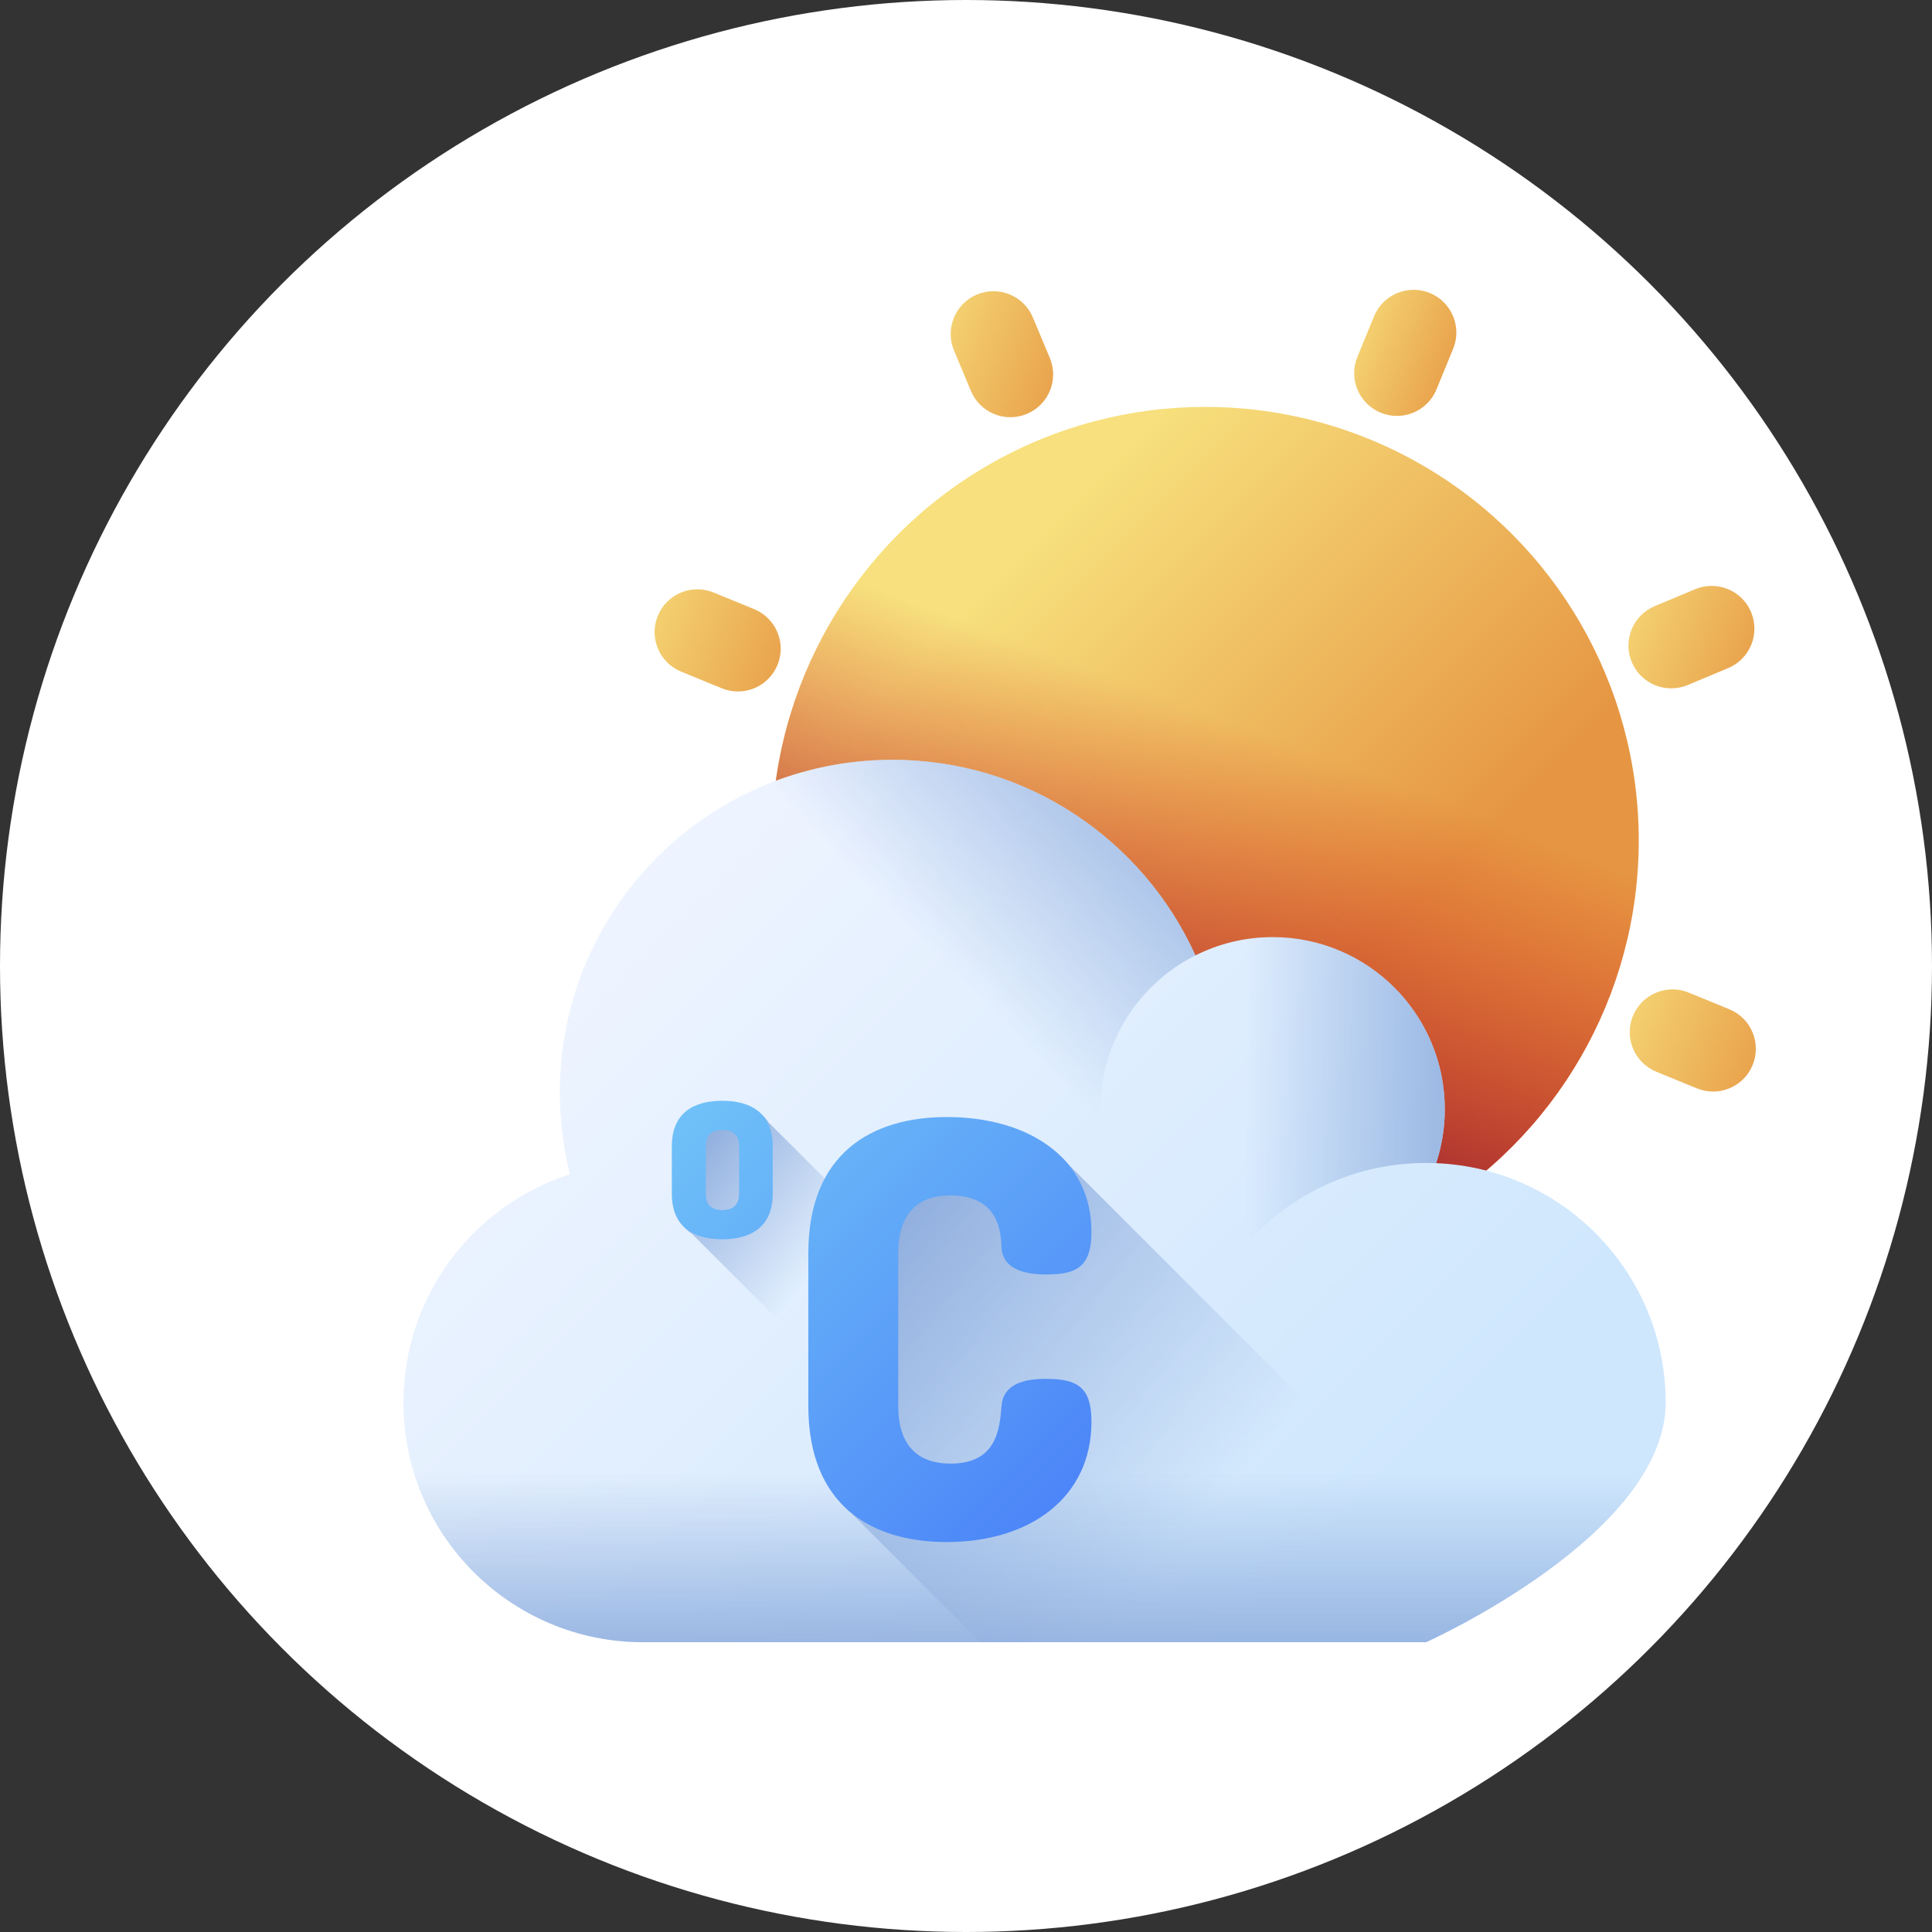 <?xml version="1.0"?>
<svg xmlns="http://www.w3.org/2000/svg" xmlns:xlink="http://www.w3.org/1999/xlink" xmlns:svgjs="http://svgjs.com/svgjs" version="1.1" width="512" height="512" x="0" y="0" viewBox="0 0 510 510" style="enable-background:new 0 0 512 512" xml:space="preserve" class=""><rect x="0" y="0" width="510" height="510" fill="#333333" stroke="none"/><circle r="255" cx="255" cy="255" fill="#ffffff" shape="circle" transform="matrix(1,0,0,1,0,0)"/><g transform="matrix(0.7,0,0,0.7,106.5,76.5)"><linearGradient xmlns="http://www.w3.org/2000/svg" id="lg1"><stop offset="0" stop-color="#f7e07d"/><stop offset="1" stop-color="#e69642"/></linearGradient><linearGradient xmlns="http://www.w3.org/2000/svg" xmlns:xlink="http://www.w3.org/1999/xlink" id="SVGID_1_" gradientUnits="userSpaceOnUse" x1="350.468" x2="403.285" xlink:href="#lg1" y1="13.535" y2="33.341"/><linearGradient xmlns="http://www.w3.org/2000/svg" xmlns:xlink="http://www.w3.org/1999/xlink" id="SVGID_2_" gradientUnits="userSpaceOnUse" x1="199.592" x2="252.409" xlink:href="#lg1" y1="381.268" y2="401.074"/><linearGradient xmlns="http://www.w3.org/2000/svg" xmlns:xlink="http://www.w3.org/1999/xlink" id="SVGID_3_" gradientUnits="userSpaceOnUse" x1="445.526" x2="524.188" xlink:href="#lg1" y1="267.825" y2="297.324"/><linearGradient xmlns="http://www.w3.org/2000/svg" xmlns:xlink="http://www.w3.org/1999/xlink" id="SVGID_4_" gradientUnits="userSpaceOnUse" x1="77.794" x2="156.456" xlink:href="#lg1" y1="116.949" y2="146.448"/><linearGradient xmlns="http://www.w3.org/2000/svg" xmlns:xlink="http://www.w3.org/1999/xlink" id="SVGID_5_" gradientUnits="userSpaceOnUse" x1="448.757" x2="520.187" xlink:href="#lg1" y1="117.12" y2="143.906"/><linearGradient xmlns="http://www.w3.org/2000/svg" xmlns:xlink="http://www.w3.org/1999/xlink" id="SVGID_6_" gradientUnits="userSpaceOnUse" x1="82.046" x2="153.476" xlink:href="#lg1" y1="270.461" y2="297.247"/><linearGradient xmlns="http://www.w3.org/2000/svg" xmlns:xlink="http://www.w3.org/1999/xlink" id="SVGID_7_" gradientUnits="userSpaceOnUse" x1="342.668" x2="412.945" xlink:href="#lg1" y1="377.37" y2="403.724"/><linearGradient xmlns="http://www.w3.org/2000/svg" xmlns:xlink="http://www.w3.org/1999/xlink" id="SVGID_8_" gradientUnits="userSpaceOnUse" x1="189.328" x2="259.604" xlink:href="#lg1" y1="10.659" y2="37.012"/><linearGradient xmlns="http://www.w3.org/2000/svg" xmlns:xlink="http://www.w3.org/1999/xlink" id="SVGID_9_" gradientUnits="userSpaceOnUse" x1="213.108" x2="353.957" xlink:href="#lg1" y1="118.402" y2="259.251"/><linearGradient xmlns="http://www.w3.org/2000/svg" id="SVGID_10_" gradientUnits="userSpaceOnUse" x1="318.159" x2="267.996" y1="165.275" y2="299.753"><stop offset="0" stop-color="#d52c1c" stop-opacity="0"/><stop offset=".281" stop-color="#cc2c20" stop-opacity=".281"/><stop offset=".73" stop-color="#b52b2a" stop-opacity=".73"/><stop offset="1" stop-color="#a42b31"/></linearGradient><linearGradient xmlns="http://www.w3.org/2000/svg" id="SVGID_11_" gradientUnits="userSpaceOnUse" x1="71.522" x2="324.578" y1="244.775" y2="497.831"><stop offset="0" stop-color="#eef4ff"/><stop offset="1" stop-color="#cfe7fd"/></linearGradient><linearGradient xmlns="http://www.w3.org/2000/svg" id="lg2"><stop offset="0" stop-color="#8aaadc" stop-opacity="0"/><stop offset="1" stop-color="#8aaadc"/></linearGradient><linearGradient xmlns="http://www.w3.org/2000/svg" xmlns:xlink="http://www.w3.org/1999/xlink" id="SVGID_12_" gradientUnits="userSpaceOnUse" x1="317.333" x2="414.687" xlink:href="#lg2" y1="307.696" y2="307.696"/><linearGradient xmlns="http://www.w3.org/2000/svg" xmlns:xlink="http://www.w3.org/1999/xlink" id="SVGID_13_" gradientUnits="userSpaceOnUse" x1="218.416" x2="311.75" xlink:href="#lg2" y1="268.902" y2="176.502"/><linearGradient xmlns="http://www.w3.org/2000/svg" xmlns:xlink="http://www.w3.org/1999/xlink" id="SVGID_14_" gradientUnits="userSpaceOnUse" x1="238" x2="238" xlink:href="#lg2" y1="446.03" y2="525.696"/><linearGradient xmlns="http://www.w3.org/2000/svg" xmlns:xlink="http://www.w3.org/1999/xlink" id="SVGID_15_" gradientUnits="userSpaceOnUse" x1="298.321" x2="160.821" xlink:href="#lg2" y1="470.583" y2="361.083"/><linearGradient xmlns="http://www.w3.org/2000/svg" xmlns:xlink="http://www.w3.org/1999/xlink" id="SVGID_16_" gradientUnits="userSpaceOnUse" x1="152.142" x2="98.142" xlink:href="#lg2" y1="373.649" y2="331.149"/><linearGradient xmlns="http://www.w3.org/2000/svg" id="lg3"><stop offset="0" stop-color="#76ccf8"/><stop offset=".833" stop-color="#518ef8"/><stop offset="1" stop-color="#4981f8"/></linearGradient><linearGradient xmlns="http://www.w3.org/2000/svg" xmlns:xlink="http://www.w3.org/1999/xlink" id="SVGID_17_" gradientUnits="userSpaceOnUse" x1="74.86" x2="256.852" xlink:href="#lg3" y1="286.592" y2="468.584"/><linearGradient xmlns="http://www.w3.org/2000/svg" xmlns:xlink="http://www.w3.org/1999/xlink" id="SVGID_18_" gradientUnits="userSpaceOnUse" x1="87.851" x2="269.843" xlink:href="#lg3" y1="273.601" y2="455.593"/><g xmlns="http://www.w3.org/2000/svg"><g><g><path d="m368.531 46.351c8.239 3.38 17.658-.558 21.039-8.797l6.279-15.304c3.38-8.239-.558-17.658-8.797-21.038s-17.658.558-21.039 8.797l-6.279 15.304c-3.381 8.238.558 17.658 8.797 21.038z" fill="url(#SVGID_1_)" data-original="url(#SVGID_1_)" style=""/><path d="m236.175 368.944c-8.239-3.38-17.658.558-21.038 8.796l-6.279 15.304c-3.38 8.239.559 17.658 8.797 21.039 8.239 3.38 17.658-.559 21.038-8.797l6.279-15.304c3.381-8.239-.558-17.658-8.797-21.038z" fill="url(#SVGID_2_)" data-original="url(#SVGID_2_)" style=""/><path d="m499.992 271.307-15.304-6.279c-8.239-3.38-17.658.558-21.039 8.797-3.38 8.239.558 17.658 8.797 21.039l15.304 6.279c8.239 3.38 17.658-.558 21.038-8.797 3.381-8.24-.557-17.659-8.796-21.039z" fill="url(#SVGID_3_)" data-original="url(#SVGID_3_)" style=""/><path d="m104.714 143.988 15.304 6.279c8.239 3.38 17.658-.559 21.038-8.797 3.38-8.239-.558-17.658-8.797-21.039l-15.304-6.279c-8.239-3.38-17.658.558-21.038 8.797h-.001c-3.379 8.239.559 17.658 8.798 21.039z" fill="url(#SVGID_4_)" data-original="url(#SVGID_4_)" style=""/><path d="m463.202 140.388c3.436 8.216 12.881 12.091 21.097 8.656l15.261-6.382c8.216-3.435 12.091-12.881 8.656-21.097-3.436-8.216-12.881-12.091-21.097-8.656l-15.262 6.382c-8.216 3.436-12.091 12.881-8.655 21.097z" fill="url(#SVGID_5_)" data-original="url(#SVGID_5_)" style=""/><path d="m120.408 266.25-15.261 6.382c-8.216 3.436-12.091 12.881-8.656 21.097 3.435 8.216 12.881 12.091 21.097 8.656l15.262-6.381c8.216-3.435 12.091-12.881 8.656-21.097-3.437-8.217-12.883-12.092-21.098-8.657z" fill="url(#SVGID_6_)" data-original="url(#SVGID_6_)" style=""/><path d="m390.709 377.151c-3.435-8.216-12.881-12.091-21.097-8.656-8.216 3.435-12.092 12.881-8.656 21.097l6.382 15.262c3.435 8.215 12.881 12.091 21.096 8.656 8.217-3.436 12.092-12.881 8.656-21.097z" fill="url(#SVGID_7_)" data-original="url(#SVGID_7_)" style=""/><path d="m235.094 46.799c8.216-3.436 12.092-12.881 8.656-21.097l-6.382-15.261c-3.435-8.216-12.881-12.092-21.097-8.656-8.216 3.435-12.091 12.881-8.656 21.097l6.382 15.262c3.435 8.215 12.881 12.09 21.097 8.655z" fill="url(#SVGID_8_)" data-original="url(#SVGID_8_)" style=""/></g><g><circle cx="302.353" cy="207.647" fill="url(#SVGID_9_)" r="163.492" data-original="url(#SVGID_9_)" style=""/></g><circle cx="302.353" cy="207.647" fill="url(#SVGID_10_)" r="163.492" data-original="url(#SVGID_10_)" style=""/></g><g><g><path d="m389.438 329.354c2.106-6.395 3.262-13.221 3.262-20.321 0-35.857-29.068-64.924-64.924-64.924-10.47 0-20.352 2.493-29.11 6.895-19.674-43.504-63.454-73.775-114.305-73.775-69.249 0-125.386 56.137-125.386 125.386 0 10.676 1.338 21.038 3.849 30.933-36.437 11.649-62.824 45.784-62.824 86.086 0 49.908 40.458 90.366 90.366 90.366h295.269s90.365-40.458 90.365-90.366c0-48.633-38.419-88.286-86.562-90.28z" fill="url(#SVGID_11_)" data-original="url(#SVGID_11_)" style=""/><path d="m392.7 309.035c0 7.093-1.139 13.926-3.248 20.319-1.26-.056-2.539-.084-3.817-.084-32.116 0-60.321 16.763-76.337 42.009-26.852-7.952-46.443-32.807-46.443-62.244 0-35.859 29.064-64.923 64.923-64.923s64.922 29.065 64.922 64.923z" fill="url(#SVGID_12_)" data-original="url(#SVGID_12_)" style=""/><path d="m293.58 364.233c-21.513 38.071-62.365 63.765-109.219 63.765-69.244 0-125.384-56.131-125.384-125.384 0-69.244 56.14-125.384 125.384-125.384 50.848 0 94.631 30.268 114.305 73.761-21.243 10.668-35.812 32.657-35.812 58.044.001 23.306 12.283 43.745 30.726 55.198z" fill="url(#SVGID_13_)" data-original="url(#SVGID_13_)" style=""/><path d="m0 419.634c0 49.908 40.458 90.366 90.366 90.366h295.269s90.365-40.458 90.365-90.366c0-9.678-1.526-18.997-4.342-27.738h-467.304c-2.818 8.742-4.354 18.059-4.354 27.738z" fill="url(#SVGID_14_)" data-original="url(#SVGID_14_)" style=""/></g><path d="m422.945 501.961-171.591-171.591c-9.618-11.308-26.067-17.413-45.484-17.413-28.488 0-52.192 13.918-52.192 51.322v57.629c0 18.813 6 31.68 15.585 39.828l48.264 48.264h168.107c13.305 0 25.937-2.876 37.311-8.039z" fill="url(#SVGID_15_)" data-original="url(#SVGID_15_)" style=""/><path d="m137.677 313.953c-3.267-5.078-9.34-7.127-16.444-7.127-10.776 0-19.018 4.564-19.018 17.116v18.003c0 6.958 2.539 11.453 6.63 14.085l153.97 153.97h70.908z" fill="url(#SVGID_16_)" data-original="url(#SVGID_16_)" style=""/><g><path d="m120.233 305.826c-10.776 0-19.018 4.564-19.018 17.116v18.003c0 12.553 8.241 17.117 19.018 17.117 10.649 0 19.019-4.564 19.019-17.117v-18.003c-.001-12.551-8.37-17.116-19.019-17.116zm6.339 35.119c0 4.185-2.408 6.086-6.339 6.086s-6.212-1.901-6.212-6.086v-18.003c0-4.185 2.281-6.086 6.212-6.086s6.339 1.901 6.339 6.086z" fill="url(#SVGID_17_)" data-original="url(#SVGID_17_)" style=""/><path d="m242.275 410.688c-8.699 0-16.094 2.174-16.746 10.221-.652 8.48-1.739 21.746-19.137 21.746-12.613 0-19.789-6.959-19.789-21.746v-57.629c0-14.788 7.176-21.747 19.572-21.747 18.484 0 19.137 13.918 19.354 19.572.436 7.829 7.829 10.221 16.963 10.221 11.525 0 16.963-3.044 16.963-16.093 0-27.618-23.486-43.275-54.585-43.275-28.488 0-52.192 13.918-52.192 51.322v57.629c0 37.404 23.704 51.322 52.192 51.322 31.099 0 54.585-16.527 54.585-45.451 0-13.049-5.438-16.092-17.18-16.092z" fill="url(#SVGID_18_)" data-original="url(#SVGID_18_)" style=""/></g></g></g></g></svg>
